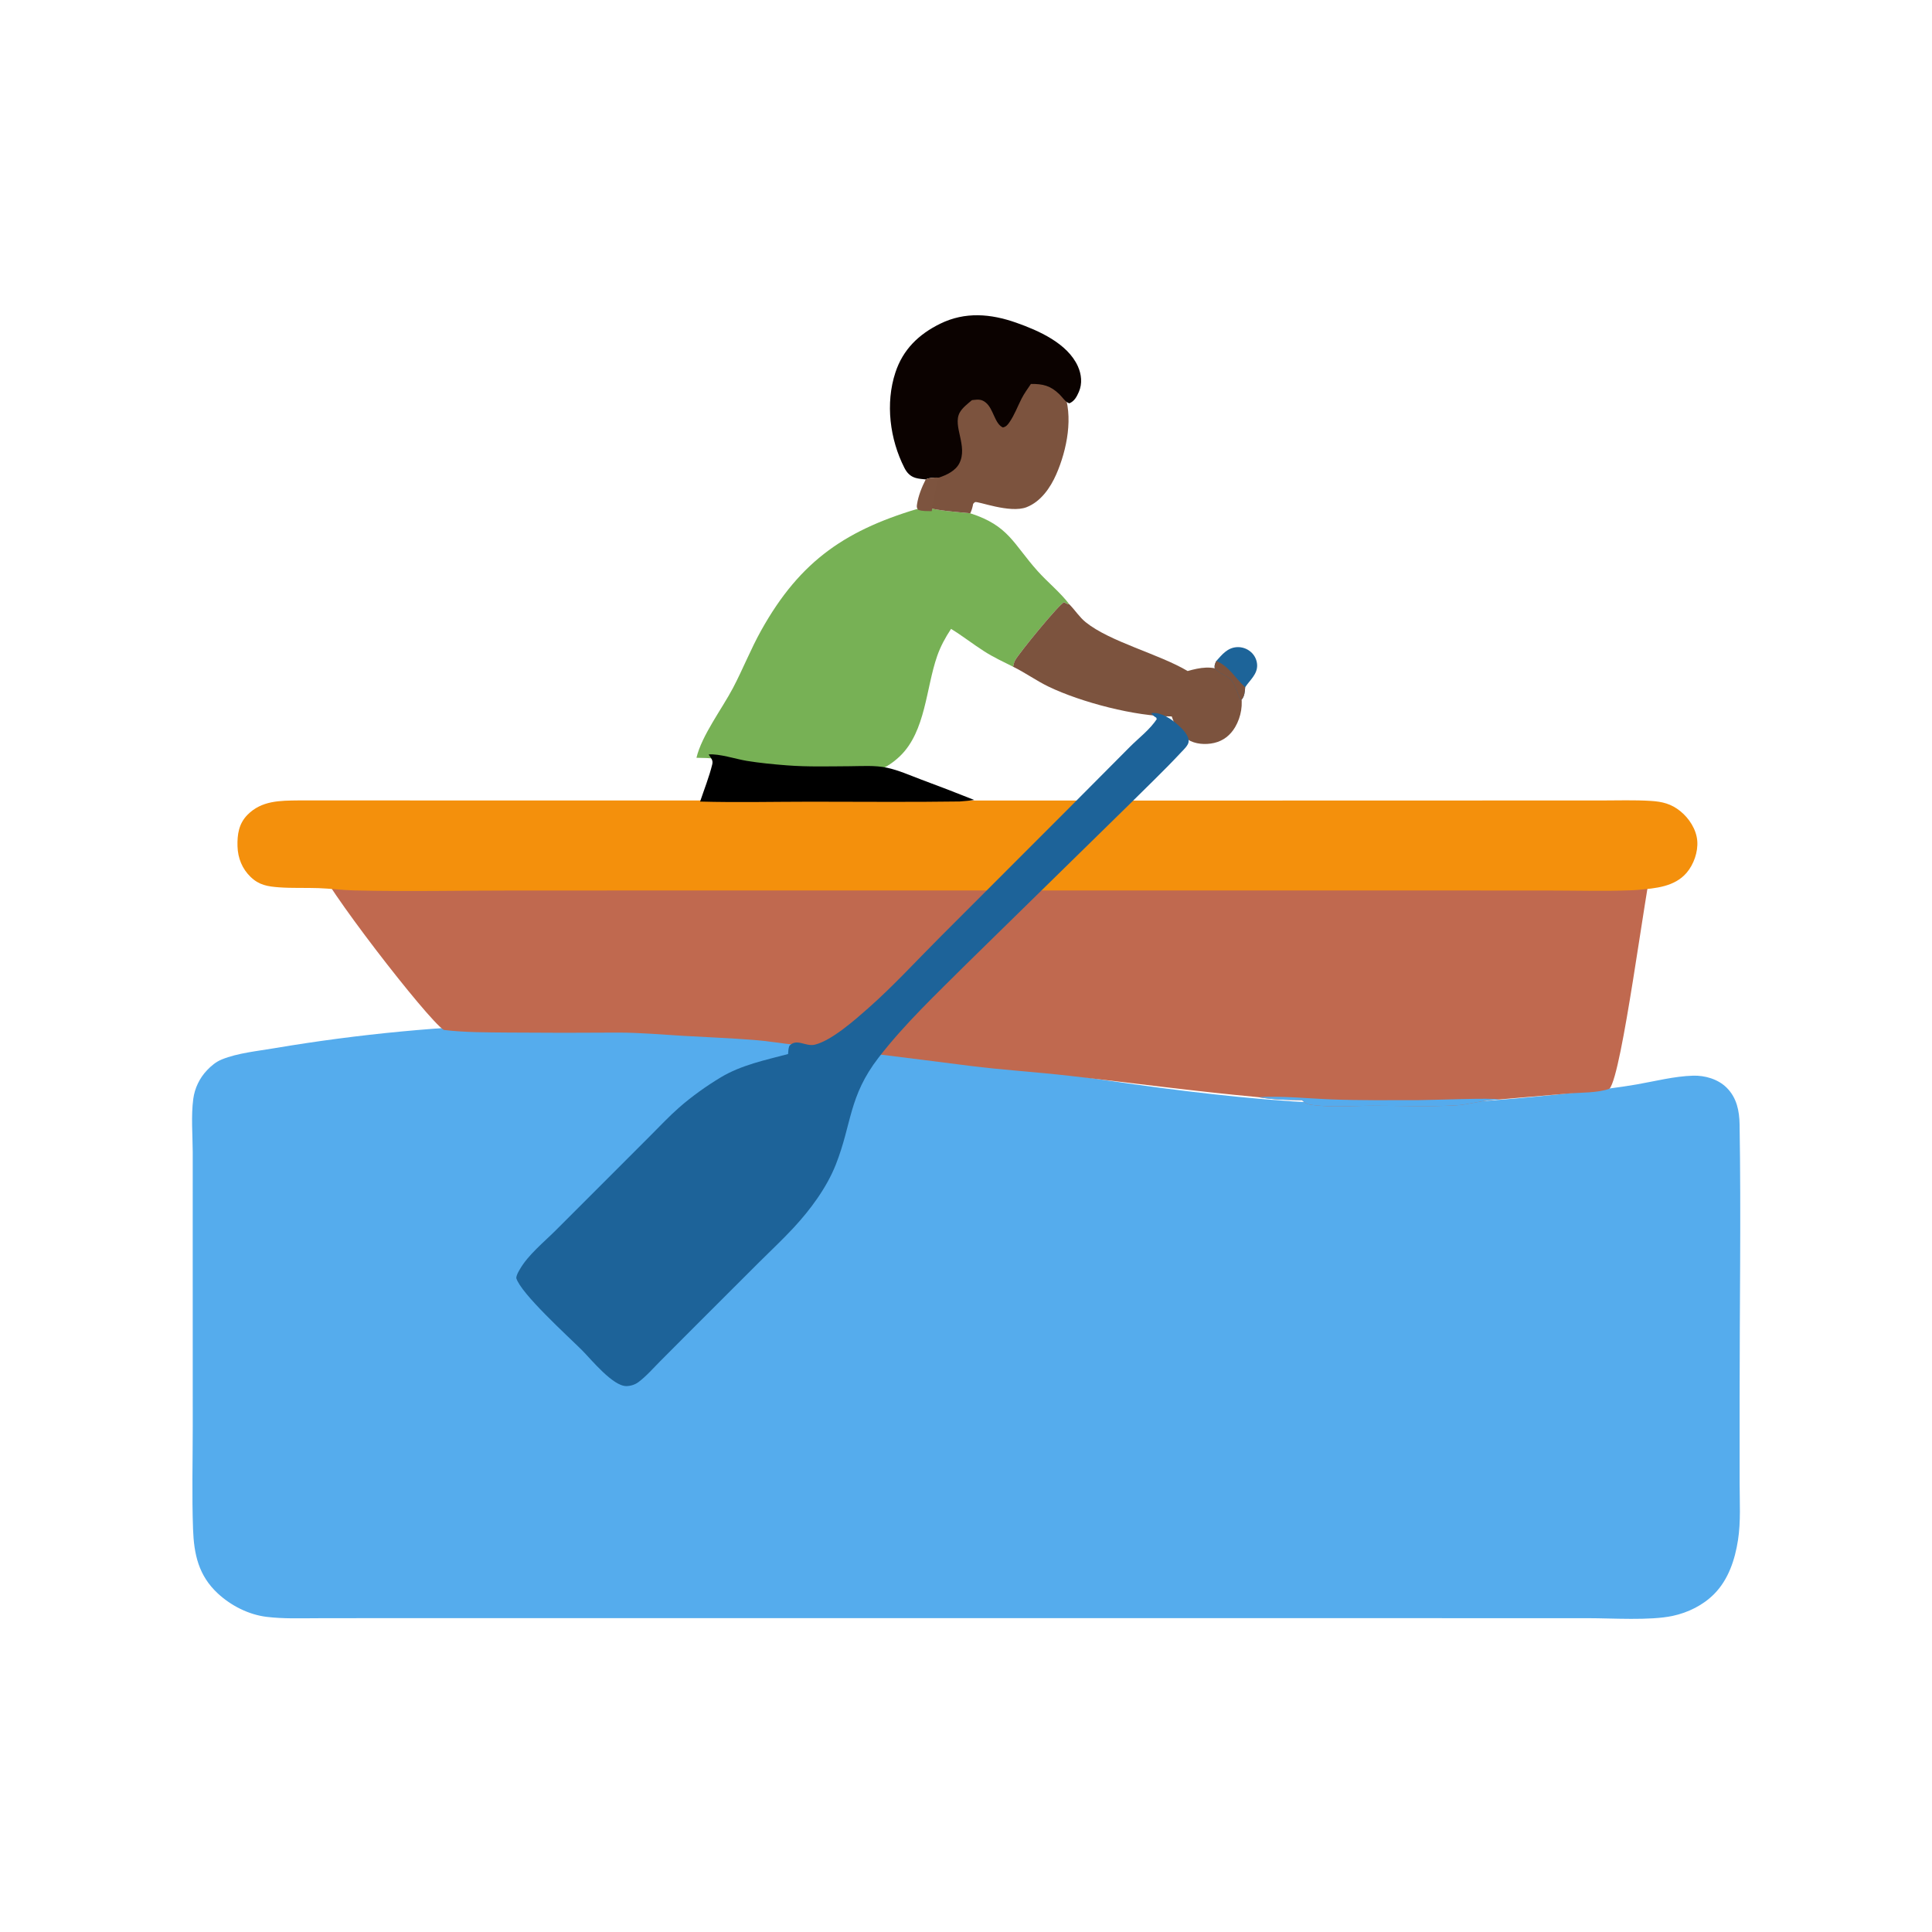 <svg xmlns="http://www.w3.org/2000/svg" viewBox="0 0 512 512" height="512.0px" width="512.0px">
<path id="" fill="#55aced" fill-opacity="1.0" stroke="#000000" stroke-width="0.0" stroke-opacity="1.0" stroke-linecap="round" stroke-linejoin="round"  filling="0" d="M140.234 271.387 C151.54 270.745 162.959 271.408 174.252 271.91 C193.255 272.618 212.209 274.293 231.041 276.925 C268.185 281.967 305.038 289.31 342.495 291.88 C347.82 292.245 353.2 292.27 358.538 292.38 C362.915 292.467 367.337 292.71 371.71 292.663 C387.728 292.493 403.618 291.127 419.522 289.295 C424.275 288.748 429.038 288.207 433.752 287.382 C438.618 286.533 443.73 285.212 448.663 285.065 C451.837 284.97 455.322 285.978 457.613 288.277 C460.26 290.935 460.952 294.387 461.01 297.99 C461.405 322.07 461.012 346.225 461.017 370.312 L461.02 393.155 C461.022 398.095 461.35 403.235 460.59 408.123 C459.783 413.308 458.07 418.567 454.31 422.385 C451.342 425.4 447.327 427.377 443.207 428.245 C437.22 429.507 427.288 428.837 420.855 428.835 L379.375 428.83 L166.445 428.83 L102.422 428.82 L84.044 428.845 C79.602 428.855 75.082 429.022 70.665 428.485 C65.892 427.902 61.231 425.533 57.722 422.277 C52.632 417.558 51.399 411.928 51.159 405.257 C50.836 396.283 51.076 387.23 51.078 378.248 L51.071 330.425 L51.074 305.295 C51.052 300.707 50.615 295.76 51.218 291.22 C51.605 288.365 52.883 285.702 54.87 283.615 C55.975 282.445 57.267 281.377 58.767 280.767 C63.032 279.035 68.194 278.565 72.727 277.783 C95.044 274.015 117.606 271.877 140.234 271.387 Z"></path>
<path id="" fill="#c0694f" fill-opacity="1.0" stroke="#000000" stroke-width="0.0" stroke-opacity="1.0" stroke-linecap="round" stroke-linejoin="round"  filling="0" d="M117.593 272.94 C113.304 270.207 85.116 233.816 83.82 228.282 C83.734 227.915 83.749 227.621 83.826 227.256 C85.154 226.598 139.184 227.022 145.829 227.021 L339.308 227.02 L403.085 227.018 C414.777 227.017 426.49 227.177 438.178 226.956 C435.902 236.215 429.91 284.55 426.55 288.517 C423.438 289.663 418.86 289.51 415.505 289.8 L397.317 291.37 C396.835 291.392 396.355 291.428 395.873 291.455 C392.467 291.66 389.205 292.745 385.8 292.935 C378.53 293.342 371.08 293.03 363.793 293.033 C358.635 293.038 352.087 293.575 347.08 292.715 C346.207 292.565 345.683 292.14 345.04 291.56 C341.17 291.53 337.248 291.43 333.428 290.757 C316.702 289.217 300.055 286.998 283.373 285.095 C274.517 284.085 265.59 283.55 256.755 282.428 C241.449 280.48 226.172 278.5 210.823 276.902 C207.151 276.52 203.496 275.887 199.817 275.598 C193.539 275.105 187.236 274.877 180.95 274.502 C175.206 274.158 169.661 273.66 163.892 273.647 C154.169 273.723 144.446 273.717 134.723 273.637 C129.008 273.575 123.274 273.637 117.593 272.94 Z"></path>
<path id="" fill="#55abed" fill-opacity="1.0" stroke="#000000" stroke-width="0.0" stroke-opacity="1.0" stroke-linecap="round" stroke-linejoin="round"  filling="0" d="M333.428 290.757 C339.877 290.395 346.56 291.113 353.012 291.358 C360.64 291.645 368.317 291.562 375.95 291.548 C379.38 291.54 395.608 290.875 397.317 291.37 C396.835 291.392 396.355 291.428 395.873 291.455 C392.467 291.66 389.205 292.745 385.8 292.935 C378.53 293.342 371.08 293.03 363.793 293.033 C358.635 293.038 352.087 293.575 347.08 292.715 C346.207 292.565 345.683 292.14 345.04 291.56 C341.17 291.53 337.248 291.43 333.428 290.757 Z"></path>
<path id="" fill="#f4900c" fill-opacity="1.0" stroke="#000000" stroke-width="0.0" stroke-opacity="1.0" stroke-linecap="round" stroke-linejoin="round"  filling="0" d="M79.152 212.121 L325.575 212.156 L400.082 212.137 L424.225 212.136 C428.632 212.138 433.125 211.976 437.525 212.252 C440.533 212.441 442.885 213.018 445.288 214.954 C447.64 216.85 449.555 219.806 449.795 222.866 C450.022 225.779 448.855 229.093 446.973 231.294 C443.785 235.018 438.743 235.411 434.188 235.817 C433.613 235.878 433.04 235.907 432.462 235.93 C424.877 236.228 417.207 235.995 409.613 235.994 L366.54 235.987 L236.821 235.988 L136.811 235.992 C122.524 235.992 108.166 236.306 93.886 235.973 C90.705 235.899 87.548 235.471 84.371 235.36 C80.903 235.238 77.445 235.406 73.975 235.152 C70.981 234.933 68.695 234.588 66.427 232.407 C64.165 230.234 63.032 227.383 62.941 224.278 C62.848 221.148 63.286 218.269 65.577 215.943 C69.331 212.131 74.217 212.181 79.152 212.121 Z"></path>
<path id="" fill="#77b155" fill-opacity="1.0" stroke="#000000" stroke-width="0.0" stroke-opacity="1.0" stroke-linecap="round" stroke-linejoin="round"  filling="0" d="M245.009 134.304 C248.779 135.411 253.21 135.621 257.13 136.028 C267.38 139.311 268.525 144.155 275.033 151.394 C277.723 154.388 280.97 156.957 283.402 160.173 C283.308 160.155 283.21 160.141 283.115 160.118 C282.683 160.013 282.37 159.828 281.993 159.607 C280.71 160.033 269.945 173.232 268.998 175.022 C268.725 175.536 268.605 176.125 268.483 176.69 C265.918 175.405 263.267 174.171 260.848 172.626 C257.858 170.714 255.077 168.518 252.04 166.66 C250.53 168.954 249.259 171.272 248.352 173.874 C245.39 182.369 245.323 193.762 238.55 200.339 C236.532 202.298 233.902 204.021 231.13 204.641 C227.106 205.541 222.335 204.761 218.252 204.37 C214.004 203.964 209.719 203.636 205.491 203.056 C198.447 202.09 191.723 200.871 184.571 200.819 C185.96 194.92 191.352 187.832 194.258 182.302 C196.885 177.305 198.95 172.036 201.703 167.099 C212.161 148.339 224.506 140.139 245.009 134.304 Z"></path>
<path id="" fill="#7c533e" fill-opacity="1.0" stroke="#000000" stroke-width="0.0" stroke-opacity="1.0" stroke-linecap="round" stroke-linejoin="round"  filling="0" d="M245.009 134.304 C245.736 134.037 245.843 133.835 246.15 133.127 C247.63 129.718 248.406 124.618 246.908 121.176 C246.266 119.701 245.44 118.267 244.94 116.736 C243.752 113.087 244.275 108.711 245.63 105.187 C247.571 100.135 251.32 97.104 256.195 94.99 C261.163 92.837 266.637 92.25 271.75 94.292 C276.007 95.993 279.993 99.194 281.785 103.52 C284.582 110.267 282.738 119.275 279.923 125.697 C278.355 129.273 275.82 132.945 272.048 134.413 C267.642 136.129 259.075 132.73 258.4 133.067 C258.197 133.169 258.065 133.375 257.895 133.529 L257.855 133.754 C257.697 134.569 257.488 135.274 257.13 136.028 C253.21 135.621 248.779 135.411 245.009 134.304 Z"></path>
<path id="" fill="#7c533e" fill-opacity="1.0" stroke="#000000" stroke-width="0.0" stroke-opacity="1.0" stroke-linecap="round" stroke-linejoin="round"  filling="0" d="M268.483 176.69 C268.605 176.125 268.725 175.536 268.998 175.022 C269.945 173.232 280.71 160.033 281.993 159.607 C282.37 159.828 282.683 160.013 283.115 160.118 C283.21 160.141 283.308 160.155 283.402 160.173 L283.545 160.319 C284.975 161.803 286.095 163.573 287.707 164.878 C294.152 170.097 307.1 173.291 314.74 177.829 C317.985 176.914 321.27 176.277 324.405 178.006 C326.527 179.191 328.082 181.183 328.717 183.531 C329.538 186.537 328.897 190.012 327.335 192.677 C326.075 194.83 324.197 196.331 321.75 196.889 C319.45 197.412 316.728 197.236 314.702 195.948 C312.512 194.555 311.32 192.251 310.527 189.861 C300.952 189.9 286.533 186.122 277.902 181.975 C274.665 180.42 271.728 178.28 268.483 176.69 Z"></path>
<path id="" fill="#1d6399" fill-opacity="1.0" stroke="#000000" stroke-width="0.0" stroke-opacity="1.0" stroke-linecap="round" stroke-linejoin="round"  filling="0" d="M305.06 189.006 C305.267 188.987 305.478 188.968 305.688 188.959 C307.81 188.869 310.345 190.495 311.882 191.855 C313.135 192.963 315.043 194.679 315.005 196.475 C314.985 197.481 313.68 198.657 313.015 199.37 C308.545 204.173 303.743 208.718 299.098 213.357 L256.145 255.44 C248.096 263.483 239.808 271.25 232.837 280.275 C224.879 290.577 225.781 297.78 221.493 308.637 C219.081 314.748 214.757 320.572 210.312 325.365 C207.389 328.517 204.215 331.483 201.167 334.515 L184.347 351.317 L174.945 360.748 C173.112 362.592 171.233 364.767 169.136 366.312 C168.255 366.962 167.059 367.33 165.964 367.327 C162.409 367.32 156.791 360.415 154.294 357.875 C150.442 354.043 138.005 342.783 136.821 338.702 C136.864 337.863 137.38 337.045 137.796 336.325 C139.98 332.55 144.113 329.202 147.188 326.14 L159.798 313.533 L172.384 300.938 C174.887 298.435 177.344 295.808 180.008 293.475 C183.357 290.543 187.249 287.767 191.066 285.478 C196.454 282.248 202.832 280.923 208.847 279.33 C208.89 278.572 208.929 277.913 209.177 277.185 C211.109 275.012 213.48 277.467 215.977 276.84 C220.467 275.717 226.684 270.19 230.266 267.025 C236.761 261.283 242.778 254.7 248.913 248.561 L283.325 214.122 L299.423 197.934 C301.73 195.611 304.9 193.225 306.608 190.463 L306.312 190.263 L306.488 190.236 C306.033 189.956 305.658 189.728 305.31 189.315 C305.225 189.213 305.142 189.109 305.06 189.006 Z"></path>
<path id="" fill="#0b0200" fill-opacity="1.0" stroke="#000000" stroke-width="0.0" stroke-opacity="1.0" stroke-linecap="round" stroke-linejoin="round"  filling="0" d="M245.322 127.055 C244.443 126.968 243.523 126.9 242.67 126.659 C241.216 126.249 240.335 125.283 239.669 123.974 C235.813 116.391 234.604 106.91 237.281 98.743 C239.285 92.632 243.45 88.593 249.153 85.793 C255.745 82.557 262.53 83.132 269.3 85.515 C275.21 87.596 282.88 90.96 285.64 97.056 C286.608 99.194 286.868 101.658 285.91 103.848 C285.342 105.146 284.738 106.315 283.385 106.888 C282.36 106.593 281.553 105.264 280.755 104.49 C278.385 102.19 276.37 101.718 273.202 101.75 C272.35 103.01 271.428 104.274 270.735 105.629 C269.685 107.683 268.842 109.985 267.527 111.882 C267.048 112.577 266.632 113.104 265.772 113.281 C263.595 112.303 263.31 108.418 261.285 106.722 C260.178 105.793 259.277 105.835 257.908 106.001 L257.572 106.044 C256.467 106.985 254.988 108.099 254.308 109.391 C252.415 112.991 256.577 118.228 254.222 122.808 C253.208 124.783 250.865 125.879 248.849 126.561 C247.792 126.537 246.268 126.567 245.322 127.055 Z"></path>
<path id="" fill="#000000" fill-opacity="1.0" stroke="#000000" stroke-width="0.0" stroke-opacity="1.0" stroke-linecap="round" stroke-linejoin="round"  filling="0" d="M187.798 199.942 C190.523 199.676 195.067 201.177 197.883 201.635 C201.393 202.206 205.01 202.553 208.557 202.827 C214.088 203.255 219.636 203.088 225.178 203.058 C228.412 203.04 231.872 202.773 235.045 203.453 C238.122 204.113 241.131 205.464 244.07 206.569 C248.791 208.316 253.49 210.125 258.163 211.994 C256.9 212.21 255.62 212.29 254.345 212.4 C241.172 212.596 227.978 212.45 214.804 212.456 C205.062 212.461 195.27 212.691 185.534 212.424 C186.6 209.243 187.961 205.823 188.749 202.587 C189.041 201.389 188.414 200.944 187.798 199.942 Z"></path>
<path id="" fill="#1d6499" fill-opacity="1.0" stroke="#000000" stroke-width="0.0" stroke-opacity="1.0" stroke-linecap="round" stroke-linejoin="round"  filling="0" d="M322.345 175.161 C323.865 173.455 325.293 171.659 327.765 171.504 C329.147 171.417 330.507 171.891 331.538 172.817 C332.517 173.691 333.1 174.924 333.155 176.236 C333.235 178.724 331.228 180.219 329.985 182.124 C329.897 183.235 329.835 184.519 329.065 185.384 L328.627 185.376 C328.038 183.84 327.442 181.679 326.428 180.388 C325.25 178.893 322.962 178.557 321.892 176.988 C321.805 176.234 322.027 175.817 322.345 175.161 Z"></path>
<path id="" fill="#7c533e" fill-opacity="1.0" stroke="#000000" stroke-width="0.0" stroke-opacity="1.0" stroke-linecap="round" stroke-linejoin="round"  filling="0" d="M322.345 175.161 C325.925 176.708 327.265 179.692 329.985 182.124 C329.897 183.235 329.835 184.519 329.065 185.384 L328.627 185.376 C328.038 183.84 327.442 181.679 326.428 180.388 C325.25 178.893 322.962 178.557 321.892 176.988 C321.805 176.234 322.027 175.817 322.345 175.161 Z"></path>
<path id="" fill="#7d543f" fill-opacity="1.0" stroke="#000000" stroke-width="0.0" stroke-opacity="1.0" stroke-linecap="round" stroke-linejoin="round"  filling="0" d="M245.322 127.055 C246.268 126.567 247.792 126.537 248.849 126.561 C247.982 129.405 247.289 132.502 246.923 135.455 C245.729 135.43 244.457 135.516 243.323 135.108 C242.913 134.605 242.922 134.297 243.018 133.653 C243.35 131.421 244.303 129.055 245.322 127.055 Z"></path>
</svg>